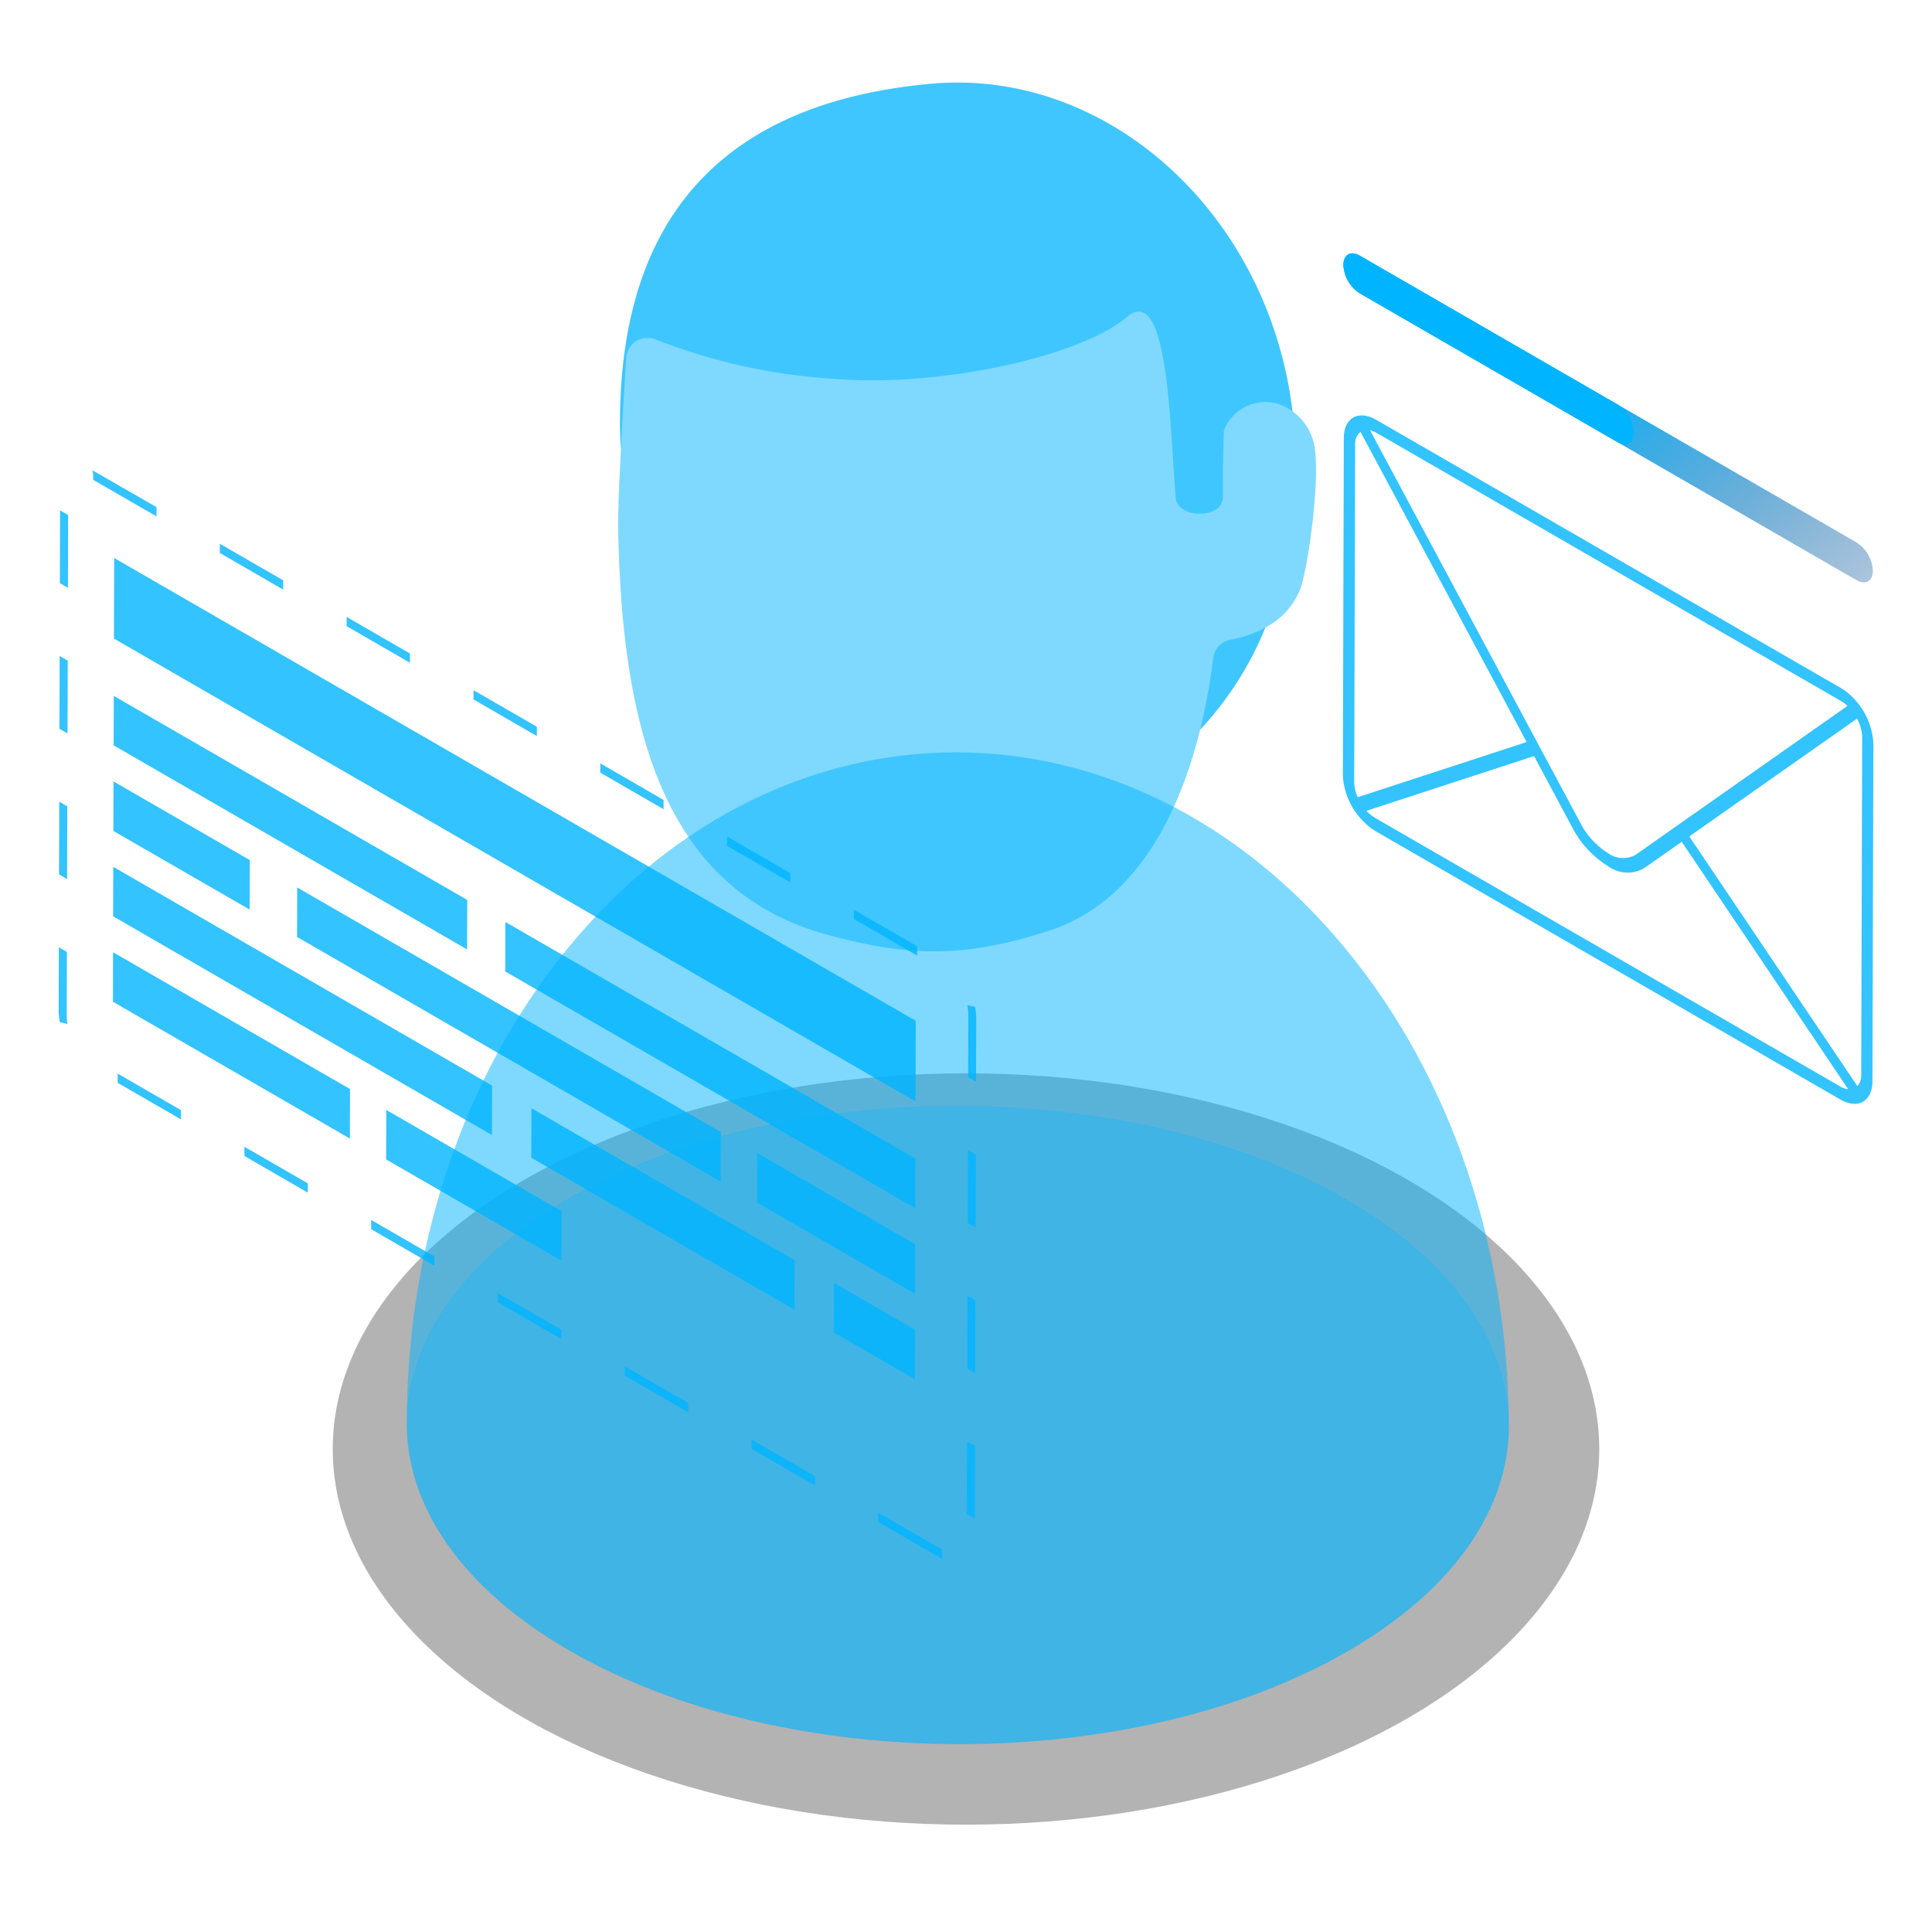 <svg xmlns="http://www.w3.org/2000/svg" xmlns:xlink="http://www.w3.org/1999/xlink" width="180" height="180" viewBox="0 0 180 180">
  <defs>
    <clipPath id="clip-path">
      <rect id="Rectangle_22" data-name="Rectangle 22" width="180" height="180" transform="translate(410 1960)" fill="#fff" stroke="#707070" stroke-width="1"/>
    </clipPath>
    <linearGradient id="linear-gradient" x1="1.504" y1="1.308" x2="0.393" y2="0.414" gradientUnits="objectBoundingBox">
      <stop offset="0" stop-color="#1a2766" stop-opacity="0"/>
      <stop offset="0.093" stop-color="#182f6e" stop-opacity="0.055"/>
      <stop offset="0.271" stop-color="#144485" stop-opacity="0.208"/>
      <stop offset="0.515" stop-color="#0e66aa" stop-opacity="0.447"/>
      <stop offset="0.812" stop-color="#0594dc" stop-opacity="0.776"/>
      <stop offset="1" stop-color="#00b4ff"/>
    </linearGradient>
  </defs>
  <g id="Mask_Group_4" data-name="Mask Group 4" transform="translate(-410 -1960)" clip-path="url(#clip-path)">
    <ellipse id="Ellipse_59" data-name="Ellipse 59" cx="59" cy="35" rx="59" ry="35" transform="translate(441 2060)" opacity="0.3"/>
    <g id="Group_300" data-name="Group 300" transform="translate(415.464 1967.691)">
      <g id="Group_295" data-name="Group 295" transform="translate(119.65 15.915)">
        <g id="Group_292" data-name="Group 292" transform="translate(0 15.095)" opacity="0.8">
          <path id="Path_663" data-name="Path 663" d="M1197.6,277.822a3.5,3.5,0,0,1-.783-.649l15.612-5.1,3.521,6.579a9.3,9.3,0,0,0,3.359,3.669,3.092,3.092,0,0,0,3.359.21l3.518-2.472,15.513,23.051a1.818,1.818,0,0,1-.738-.251L1197.6,277.822m-1.6-1.916a3.653,3.653,0,0,1-.328-1.429l.09-31.422a1.384,1.384,0,0,1,.5-1.182l15.477,28.892-15.735,5.141m46.545,26.916-15.655-23.263,15.628-10.976a3.881,3.881,0,0,1,.478,1.744l-.089,31.422a1.493,1.493,0,0,1-.362,1.074m-23.23-21.71a7.23,7.23,0,0,1-2.576-2.814l-19.591-36.574.057.011a2.348,2.348,0,0,1,.5.2l43.361,25.034a3.913,3.913,0,0,1,.51.382l.046.05-19.734,13.869a2.371,2.371,0,0,1-2.574-.16m21.754-15.345L1197.7,240.731a3.8,3.8,0,0,0-.614-.278l-.076-.012a1.791,1.791,0,0,0-.5-.1h-.018c-1.05-.073-1.781.712-1.786,2.112l-.089,31.422a6.575,6.575,0,0,0,2.976,5.155l43.362,25.034c1.654.955,2.99.183,3-1.707l.089-31.422a6.582,6.582,0,0,0-1.758-4.158l-.029-.026a4.523,4.523,0,0,0-.49-.469l-.086-.081a5.035,5.035,0,0,0-.614-.43" transform="translate(-1194.619 -240.333)" fill="#00b4ff"/>
        </g>
        <g id="Group_293" data-name="Group 293" transform="translate(0.044)">
          <path id="Path_664" data-name="Path 664" d="M1242.478,252.982l-46.291-26.726c-.841-.485-1.523-.1-1.526.87a3.341,3.341,0,0,0,1.516,2.638l46.29,26.726c.841.485,1.524.1,1.527-.881a3.34,3.34,0,0,0-1.516-2.626" transform="translate(-1194.661 -226.047)" fill="url(#linear-gradient)"/>
        </g>
        <g id="Group_294" data-name="Group 294" transform="translate(0.044)">
          <path id="Path_665" data-name="Path 665" d="M1220.2,240.118l-24.01-13.862c-.841-.485-1.523-.1-1.526.87a3.341,3.341,0,0,0,1.516,2.638l24.009,13.862c.841.486,1.524.1,1.527-.88a3.345,3.345,0,0,0-1.516-2.627" transform="translate(-1194.661 -226.047)" fill="#00b4ff"/>
        </g>
      </g>
      <g id="Group_298" data-name="Group 298" transform="translate(32.433 0)">
        <g id="Group_296" data-name="Group 296" transform="translate(0 95.331)" opacity="0.3">
          <path id="Path_666" data-name="Path 666" d="M1199.6,309.913c-20.112-11.612-52.624-11.617-72.6-.005s-19.866,30.443.246,42.056,52.613,11.611,72.6,0S1219.711,321.525,1199.6,309.913Z" transform="translate(-1112.082 -301.202)" fill="#00b4ff"/>
        </g>
        <path id="Path_667" data-name="Path 667" d="M1199.6,288.4c-20.112-24.47-52.624-24.482-72.6-.011-9.991,12.236-14.958,28.274-14.912,44.314h0c.045,7.61,5.1,15.222,15.158,21.027,20.112,11.611,52.613,11.611,72.6,0,9.99-5.806,14.959-13.415,14.917-21.024h0C1214.708,316.669,1209.654,300.633,1199.6,288.4Z" transform="translate(-1112.082 -207.638)" fill="#00b4ff" opacity="0.5"/>
        <path id="Path_668" data-name="Path 668" d="M1195.49,244.418a5.1,5.1,0,0,0-1.95-2.806c-2.221-18.438-17.257-32.012-33.693-30.513-18.635,1.7-28.955,11.74-28.953,31.6,0,.827.033,1.646.081,2.461-.139,2.872-.31,5.759-.228,8.661.476,16.8,3.949,32.267,19.308,36.519,7.923,2.194,13.1,2.158,20.805-.33,8.53-2.756,12.356-11.739,14.083-18.734a31.081,31.081,0,0,0,6.076-9.513,6.972,6.972,0,0,0,3.214-3.48C1194.953,256.532,1196.3,247.25,1195.49,244.418Zm-3.656-3.554-.049-.01Zm-3.448.826c-.039.033-.074.074-.112.11C1188.312,241.764,1188.347,241.724,1188.386,241.69Zm1.657-.821c-.042.011-.084.023-.127.035C1189.958,240.893,1190,240.88,1190.043,240.869Zm-.813.285c-.045.021-.093.039-.137.063C1189.138,241.194,1189.185,241.176,1189.23,241.155Zm-1.456,1.2c-.051.067-.1.134-.149.2C1187.672,242.483,1187.723,242.416,1187.774,242.35Zm-1.8,23.664v0Z" transform="translate(-1111.025 -210.986)" fill="#00b4ff" opacity="0.5"/>
        <g id="Group_297" data-name="Group 297" transform="translate(19.87)">
          <path id="Path_669" data-name="Path 669" d="M1131.463,236.7a1.99,1.99,0,0,1,2.769-1.766,54.452,54.452,0,0,0,16.374,3.642c9.8.864,23.056-1.986,27.528-5.755,3.913-3.3,3.979,10.8,4.535,16.9.172,1.892,4.406,1.989,4.38-.135-.03-2.446.093-6.167.093-6.167a4.13,4.13,0,0,1,6.39-1.8c-2.221-18.438-17.257-32.012-33.693-30.513-18.635,1.7-28.955,11.74-28.953,31.6,0,.827.033,1.646.081,2.462C1131.1,242.328,1131.286,239.509,1131.463,236.7Z" transform="translate(-1130.886 -210.986)" fill="#00b4ff" opacity="0.5"/>
          <path id="Path_670" data-name="Path 670" d="M1183.242,261.922a55.616,55.616,0,0,1-1.207,6.629,31.081,31.081,0,0,0,6.076-9.513,10.929,10.929,0,0,1-3.218,1.125A2.008,2.008,0,0,0,1183.242,261.922Z" transform="translate(-1127.986 -208.262)" fill="#00b4ff" opacity="0.5"/>
        </g>
      </g>
      <g id="Group_299" data-name="Group 299" transform="translate(0 36.118)" opacity="0.8">
        <path id="Path_671" data-name="Path 671" d="M1160.967,296.022l-74.681-43.117-.021,7.51,74.681,43.117.021-7.51" transform="translate(-1081.113 -244.727)" fill="#00b4ff"/>
        <path id="Path_672" data-name="Path 672" d="M1158.974,307.048,1120.781,285l-.013,4.611,38.193,22.05.013-4.611" transform="translate(-1079.156 -242.908)" fill="#00b4ff"/>
        <path id="Path_673" data-name="Path 673" d="M1119.183,284.075l-32.932-19.013-.013,4.611,32.932,19.013.013-4.611" transform="translate(-1081.114 -244.038)" fill="#00b4ff"/>
        <path id="Path_674" data-name="Path 674" d="M1157.693,313.865l-14.708-8.492-.013,4.61,14.708,8.492.013-4.611" transform="translate(-1077.897 -241.752)" fill="#00b4ff"/>
        <path id="Path_675" data-name="Path 675" d="M1141.889,304.741l-39.467-22.786-.013,4.611,39.467,22.786.013-4.611" transform="translate(-1080.197 -243.08)" fill="#00b4ff"/>
        <path id="Path_676" data-name="Path 676" d="M1098.925,279.935l-12.7-7.329-.013,4.611,12.7,7.329.013-4.611" transform="translate(-1081.115 -243.61)" fill="#00b4ff"/>
        <path id="Path_677" data-name="Path 677" d="M1157.287,321.173l-7.542-4.354-.013,4.611,7.542,4.354.013-4.611" transform="translate(-1077.514 -241.103)" fill="#00b4ff"/>
        <path id="Path_678" data-name="Path 678" d="M1147.593,315.576l-24.518-14.155-.013,4.611,24.518,14.155.013-4.611" transform="translate(-1079.026 -241.976)" fill="#00b4ff"/>
        <path id="Path_679" data-name="Path 679" d="M1121.5,300.513l-35.294-20.377-.013,4.611,35.294,20.377.013-4.611" transform="translate(-1081.117 -243.183)" fill="#00b4ff"/>
        <path id="Path_680" data-name="Path 680" d="M1108.263,300.411l-22.075-12.745-.013,4.611,22.076,12.745.013-4.611" transform="translate(-1081.118 -242.756)" fill="#00b4ff"/>
        <path id="Path_681" data-name="Path 681" d="M1126.61,311l-16.332-9.429-.013,4.611,16.332,9.429.013-4.611" transform="translate(-1079.752 -241.968)" fill="#00b4ff"/>
        <path id="Path_682" data-name="Path 682" d="M1123.869,267.969l-5.9-3.409,0,.864,5.9,3.409,0-.863" transform="translate(-1079.315 -244.066)" fill="#00b4ff"/>
        <path id="Path_683" data-name="Path 683" d="M1135.044,274.421l-5.9-3.409,0,.864,5.9,3.409,0-.864" transform="translate(-1078.682 -243.7)" fill="#00b4ff"/>
        <path id="Path_684" data-name="Path 684" d="M1101.5,255.057l-5.9-3.409,0,.863,5.9,3.409,0-.864" transform="translate(-1080.583 -244.798)" fill="#00b4ff"/>
        <path id="Path_685" data-name="Path 685" d="M1112.68,261.509l-5.9-3.409,0,.864,5.9,3.409,0-.864" transform="translate(-1079.95 -244.433)" fill="#00b4ff"/>
        <path id="Path_686" data-name="Path 686" d="M1146.22,280.873l-5.9-3.409,0,.864,5.9,3.409,0-.863" transform="translate(-1078.048 -243.335)" fill="#00b4ff"/>
        <path id="Path_687" data-name="Path 687" d="M1082.266,249.138l-.751-.434-.019,6.785.752.434.019-6.785" transform="translate(-1081.383 -244.965)" fill="#00b4ff"/>
        <path id="Path_688" data-name="Path 688" d="M1157.4,287.325l-5.9-3.409,0,.863,5.9,3.409,0-.864" transform="translate(-1077.415 -242.969)" fill="#00b4ff"/>
        <path id="Path_689" data-name="Path 689" d="M1162.259,318.372l-.738-.426-.019,6.785.738.426.019-6.785" transform="translate(-1076.847 -241.039)" fill="#00b4ff"/>
        <path id="Path_690" data-name="Path 690" d="M1148.384,334.041l-5.9-3.409,0,.863,5.9,3.409,0-.863" transform="translate(-1077.925 -240.32)" fill="#00b4ff"/>
        <path id="Path_691" data-name="Path 691" d="M1137.209,327.589l-5.9-3.409,0,.863,5.9,3.409,0-.863" transform="translate(-1078.559 -240.686)" fill="#00b4ff"/>
        <path id="Path_692" data-name="Path 692" d="M1159.56,340.494l-5.9-3.409,0,.863,5.945,3.432-.038-.887" transform="translate(-1077.292 -239.954)" fill="#00b4ff"/>
        <path id="Path_693" data-name="Path 693" d="M1162.215,292.492l-.711-.164a4.38,4.38,0,0,1,.092.81l-.017,5.9.738.427.017-5.906a5.022,5.022,0,0,0-.118-1.073" transform="translate(-1076.847 -242.492)" fill="#00b4ff"/>
        <path id="Path_694" data-name="Path 694" d="M1126.033,321.137l-5.9-3.409,0,.863,5.9,3.409,0-.863" transform="translate(-1079.193 -241.052)" fill="#00b4ff"/>
        <path id="Path_695" data-name="Path 695" d="M1162.223,331.214l-.738-.426-.019,6.785.738.426.019-6.785" transform="translate(-1076.849 -240.311)" fill="#00b4ff"/>
        <path id="Path_696" data-name="Path 696" d="M1162.3,305.531l-.738-.426-.019,6.785.738.426.019-6.785" transform="translate(-1076.845 -241.767)" fill="#00b4ff"/>
        <path id="Path_697" data-name="Path 697" d="M1082.23,261.979l-.751-.434-.019,6.785.752.434.019-6.785" transform="translate(-1081.385 -244.237)" fill="#00b4ff"/>
        <path id="Path_698" data-name="Path 698" d="M1082.157,287.663l-.751-.434-.017,5.922a4.982,4.982,0,0,0,.118,1.057l.711.164a4.132,4.132,0,0,1-.078-.787l.017-5.921" transform="translate(-1081.389 -242.781)" fill="#00b4ff"/>
        <path id="Path_699" data-name="Path 699" d="M1084.428,245.212l-.08-.046.079.463v-.416" transform="translate(-1081.221 -245.166)" fill="#00b4ff"/>
        <path id="Path_700" data-name="Path 700" d="M1082.194,274.821l-.751-.434-.02,6.785.752.434.019-6.785" transform="translate(-1081.387 -243.509)" fill="#00b4ff"/>
        <path id="Path_701" data-name="Path 701" d="M1103.669,308.225l-5.9-3.409,0,.863,5.905,3.409,0-.863" transform="translate(-1080.461 -241.784)" fill="#00b4ff"/>
        <path id="Path_702" data-name="Path 702" d="M1090.329,248.6l-5.9-3.394.011.856,5.891,3.4,0-.863" transform="translate(-1081.217 -245.163)" fill="#00b4ff"/>
        <path id="Path_703" data-name="Path 703" d="M1114.845,314.677l-5.9-3.409,0,.863,5.9,3.409,0-.863" transform="translate(-1079.827 -241.418)" fill="#00b4ff"/>
        <path id="Path_704" data-name="Path 704" d="M1092.493,301.773l-5.9-3.409,0,.863,5.9,3.409,0-.863" transform="translate(-1081.094 -242.15)" fill="#00b4ff"/>
      </g>
    </g>
  </g>
</svg>
